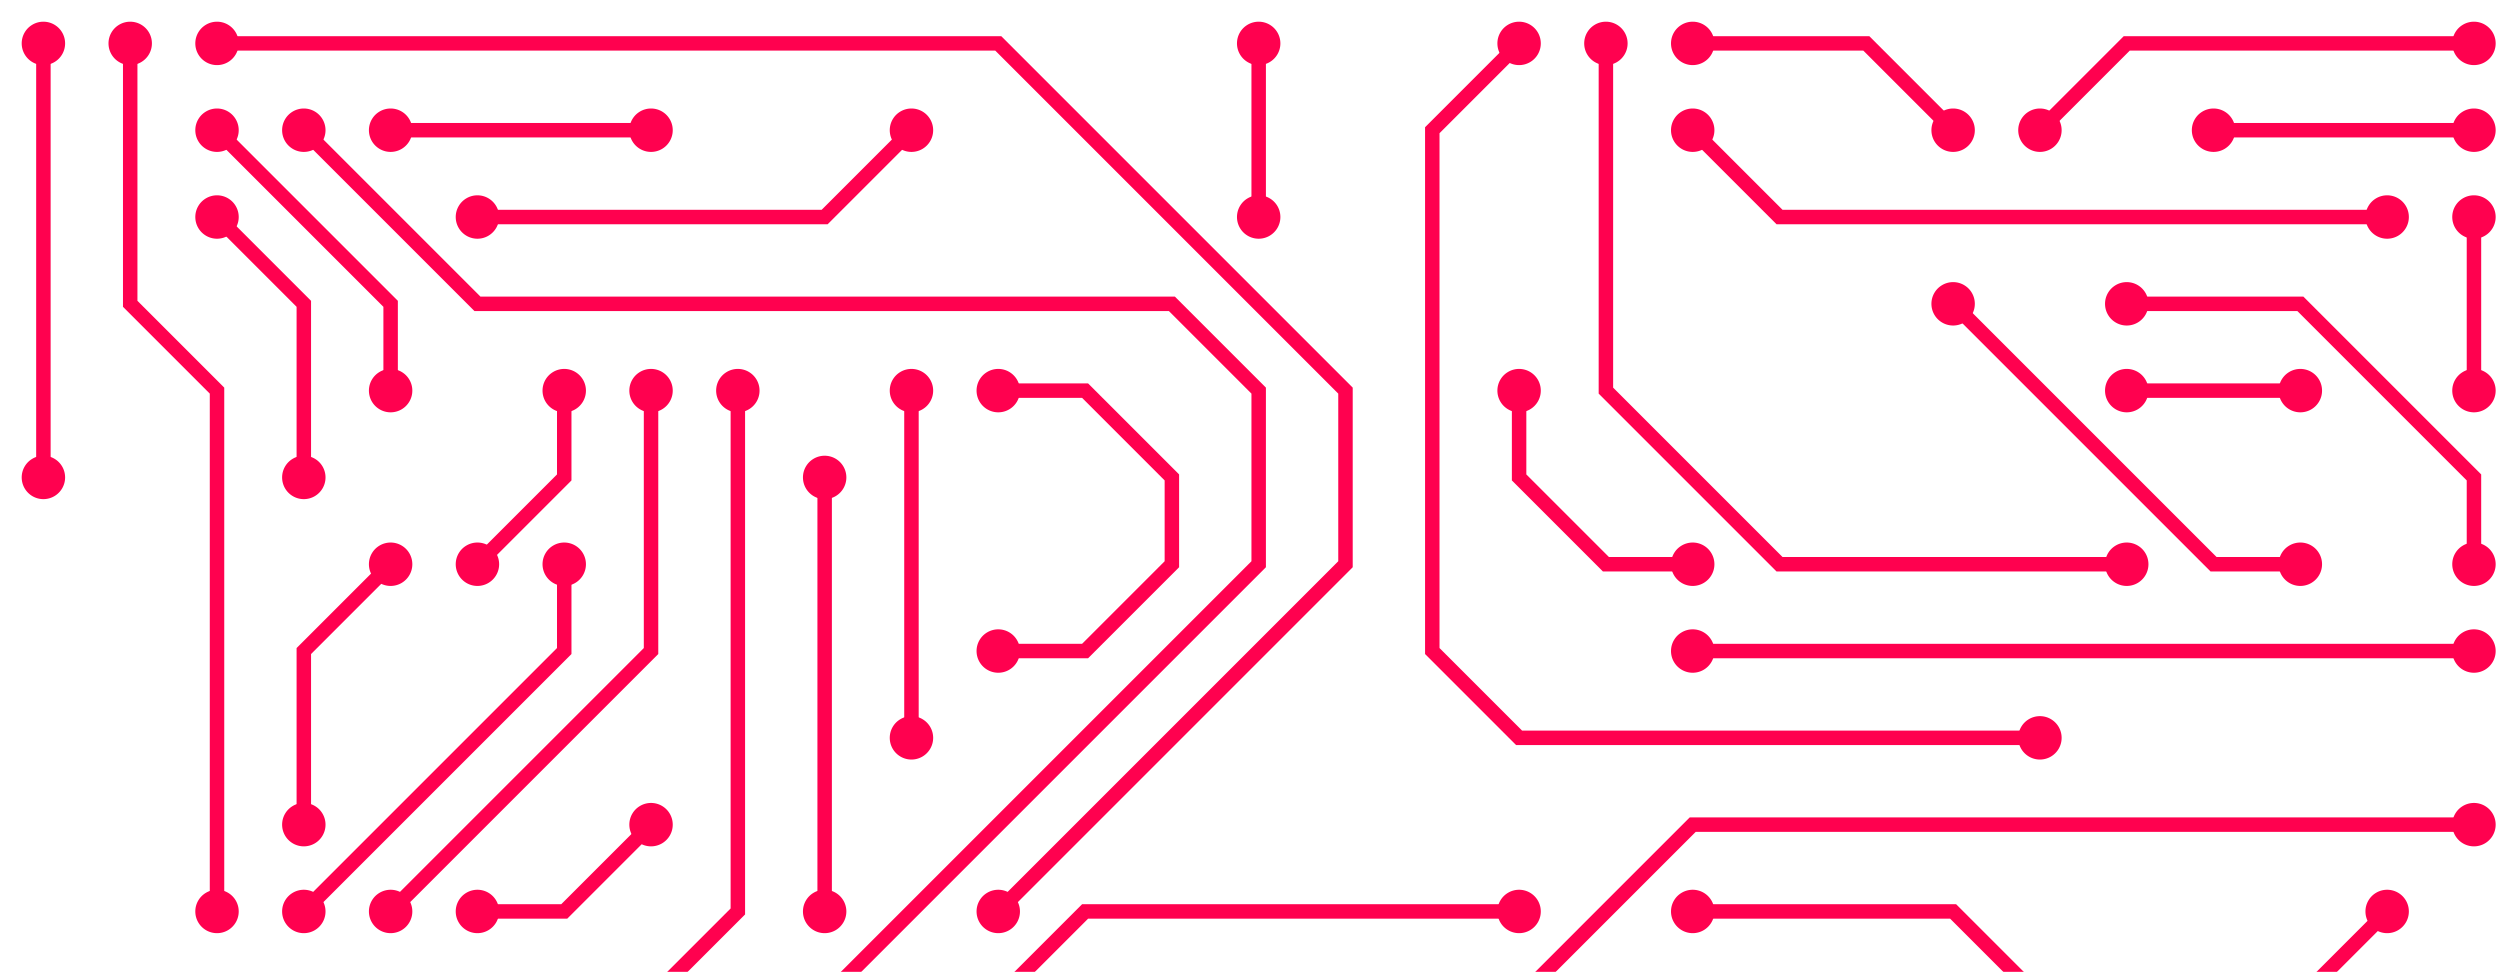 <svg xmlns="http://www.w3.org/2000/svg" version="1.1" xmlns:xlink="http://www.w3.org/1999/xlink" xmlns:svgjs="http://svgjs.dev/svgjs" width="1440" height="560" preserveAspectRatio="none" viewBox="0 0 1440 560"><g mask="url(&quot;#SvgjsMask1132&quot;)" fill="none"><g mask="url(&quot;#SvgjsMask1133&quot;)"><path d="M25 275L25 25" stroke-width="8.33" stroke="rgba(255, 1, 79, 1)"></path><path d="M12.5 275 a12.5 12.5 0 1 0 25 0 a12.5 12.5 0 1 0 -25 0zM12.5 25 a12.5 12.5 0 1 0 25 0 a12.5 12.5 0 1 0 -25 0z" fill="rgba(255, 1, 79, 1)"></path><path d="M575 525L775 325L775 225L575 25L125 25" stroke-width="8.33" stroke="rgba(255, 1, 79, 1)"></path><path d="M562.5 525 a12.5 12.5 0 1 0 25 0 a12.5 12.5 0 1 0 -25 0zM112.5 25 a12.5 12.5 0 1 0 25 0 a12.5 12.5 0 1 0 -25 0z" fill="rgba(255, 1, 79, 1)"></path><path d="M175 75L275 175L675 175L725 225L725 325L475 575L425 575" stroke-width="8.33" stroke="rgba(255, 1, 79, 1)"></path><path d="M162.5 75 a12.5 12.5 0 1 0 25 0 a12.5 12.5 0 1 0 -25 0zM412.5 575 a12.5 12.5 0 1 0 25 0 a12.5 12.5 0 1 0 -25 0z" fill="rgba(255, 1, 79, 1)"></path><path d="M975 375L1425 375" stroke-width="8.33" stroke="rgba(255, 1, 79, 1)"></path><path d="M962.5 375 a12.5 12.5 0 1 0 25 0 a12.5 12.5 0 1 0 -25 0zM1412.5 375 a12.5 12.5 0 1 0 25 0 a12.5 12.5 0 1 0 -25 0z" fill="rgba(255, 1, 79, 1)"></path><path d="M1225 325L1025 325L925 225L925 25" stroke-width="8.33" stroke="rgba(255, 1, 79, 1)"></path><path d="M1212.5 325 a12.5 12.5 0 1 0 25 0 a12.5 12.5 0 1 0 -25 0zM912.5 25 a12.5 12.5 0 1 0 25 0 a12.5 12.5 0 1 0 -25 0z" fill="rgba(255, 1, 79, 1)"></path><path d="M425 225L425 525L375 575L25 575" stroke-width="8.33" stroke="rgba(255, 1, 79, 1)"></path><path d="M412.5 225 a12.5 12.5 0 1 0 25 0 a12.5 12.5 0 1 0 -25 0zM12.5 575 a12.5 12.5 0 1 0 25 0 a12.5 12.5 0 1 0 -25 0z" fill="rgba(255, 1, 79, 1)"></path><path d="M475 275L475 525" stroke-width="8.33" stroke="rgba(255, 1, 79, 1)"></path><path d="M462.5 275 a12.5 12.5 0 1 0 25 0 a12.5 12.5 0 1 0 -25 0zM462.5 525 a12.5 12.5 0 1 0 25 0 a12.5 12.5 0 1 0 -25 0z" fill="rgba(255, 1, 79, 1)"></path><path d="M1175 425L875 425L825 375L825 75L875 25" stroke-width="8.33" stroke="rgba(255, 1, 79, 1)"></path><path d="M1162.5 425 a12.5 12.5 0 1 0 25 0 a12.5 12.5 0 1 0 -25 0zM862.5 25 a12.5 12.5 0 1 0 25 0 a12.5 12.5 0 1 0 -25 0z" fill="rgba(255, 1, 79, 1)"></path><path d="M875 525L625 525L575 575L525 575" stroke-width="8.33" stroke="rgba(255, 1, 79, 1)"></path><path d="M862.5 525 a12.5 12.5 0 1 0 25 0 a12.5 12.5 0 1 0 -25 0zM512.5 575 a12.5 12.5 0 1 0 25 0 a12.5 12.5 0 1 0 -25 0z" fill="rgba(255, 1, 79, 1)"></path><path d="M525 225L525 425" stroke-width="8.33" stroke="rgba(255, 1, 79, 1)"></path><path d="M512.5 225 a12.5 12.5 0 1 0 25 0 a12.5 12.5 0 1 0 -25 0zM512.5 425 a12.5 12.5 0 1 0 25 0 a12.5 12.5 0 1 0 -25 0z" fill="rgba(255, 1, 79, 1)"></path><path d="M875 575L975 475L1425 475" stroke-width="8.33" stroke="rgba(255, 1, 79, 1)"></path><path d="M862.5 575 a12.5 12.5 0 1 0 25 0 a12.5 12.5 0 1 0 -25 0zM1412.5 475 a12.5 12.5 0 1 0 25 0 a12.5 12.5 0 1 0 -25 0z" fill="rgba(255, 1, 79, 1)"></path><path d="M225 525L375 375L375 225" stroke-width="8.33" stroke="rgba(255, 1, 79, 1)"></path><path d="M212.5 525 a12.5 12.5 0 1 0 25 0 a12.5 12.5 0 1 0 -25 0zM362.5 225 a12.5 12.5 0 1 0 25 0 a12.5 12.5 0 1 0 -25 0z" fill="rgba(255, 1, 79, 1)"></path><path d="M1225 175L1325 175L1425 275L1425 325" stroke-width="8.33" stroke="rgba(255, 1, 79, 1)"></path><path d="M1212.5 175 a12.5 12.5 0 1 0 25 0 a12.5 12.5 0 1 0 -25 0zM1412.5 325 a12.5 12.5 0 1 0 25 0 a12.5 12.5 0 1 0 -25 0z" fill="rgba(255, 1, 79, 1)"></path><path d="M125 525L125 225L75 175L75 25" stroke-width="8.33" stroke="rgba(255, 1, 79, 1)"></path><path d="M112.5 525 a12.5 12.5 0 1 0 25 0 a12.5 12.5 0 1 0 -25 0zM62.5 25 a12.5 12.5 0 1 0 25 0 a12.5 12.5 0 1 0 -25 0z" fill="rgba(255, 1, 79, 1)"></path><path d="M375 75L225 75" stroke-width="8.33" stroke="rgba(255, 1, 79, 1)"></path><path d="M362.5 75 a12.5 12.5 0 1 0 25 0 a12.5 12.5 0 1 0 -25 0zM212.5 75 a12.5 12.5 0 1 0 25 0 a12.5 12.5 0 1 0 -25 0z" fill="rgba(255, 1, 79, 1)"></path><path d="M1025 575L925 575" stroke-width="8.33" stroke="rgba(255, 1, 79, 1)"></path><path d="M1012.5 575 a12.5 12.5 0 1 0 25 0 a12.5 12.5 0 1 0 -25 0zM912.5 575 a12.5 12.5 0 1 0 25 0 a12.5 12.5 0 1 0 -25 0z" fill="rgba(255, 1, 79, 1)"></path><path d="M225 225L225 175L125 75" stroke-width="8.33" stroke="rgba(255, 1, 79, 1)"></path><path d="M212.5 225 a12.5 12.5 0 1 0 25 0 a12.5 12.5 0 1 0 -25 0zM112.5 75 a12.5 12.5 0 1 0 25 0 a12.5 12.5 0 1 0 -25 0z" fill="rgba(255, 1, 79, 1)"></path><path d="M1125 75L1075 25L975 25" stroke-width="8.33" stroke="rgba(255, 1, 79, 1)"></path><path d="M1112.5 75 a12.5 12.5 0 1 0 25 0 a12.5 12.5 0 1 0 -25 0zM962.5 25 a12.5 12.5 0 1 0 25 0 a12.5 12.5 0 1 0 -25 0z" fill="rgba(255, 1, 79, 1)"></path><path d="M375 475L325 525L275 525" stroke-width="8.33" stroke="rgba(255, 1, 79, 1)"></path><path d="M362.5 475 a12.5 12.5 0 1 0 25 0 a12.5 12.5 0 1 0 -25 0zM262.5 525 a12.5 12.5 0 1 0 25 0 a12.5 12.5 0 1 0 -25 0z" fill="rgba(255, 1, 79, 1)"></path><path d="M1275 575L1325 575L1375 525" stroke-width="8.33" stroke="rgba(255, 1, 79, 1)"></path><path d="M1262.5 575 a12.5 12.5 0 1 0 25 0 a12.5 12.5 0 1 0 -25 0zM1362.5 525 a12.5 12.5 0 1 0 25 0 a12.5 12.5 0 1 0 -25 0z" fill="rgba(255, 1, 79, 1)"></path><path d="M1175 75L1225 25L1425 25" stroke-width="8.33" stroke="rgba(255, 1, 79, 1)"></path><path d="M1162.5 75 a12.5 12.5 0 1 0 25 0 a12.5 12.5 0 1 0 -25 0zM1412.5 25 a12.5 12.5 0 1 0 25 0 a12.5 12.5 0 1 0 -25 0z" fill="rgba(255, 1, 79, 1)"></path><path d="M175 275L175 175L125 125" stroke-width="8.33" stroke="rgba(255, 1, 79, 1)"></path><path d="M162.5 275 a12.5 12.5 0 1 0 25 0 a12.5 12.5 0 1 0 -25 0zM112.5 125 a12.5 12.5 0 1 0 25 0 a12.5 12.5 0 1 0 -25 0z" fill="rgba(255, 1, 79, 1)"></path><path d="M325 325L325 375L175 525" stroke-width="8.33" stroke="rgba(255, 1, 79, 1)"></path><path d="M312.5 325 a12.5 12.5 0 1 0 25 0 a12.5 12.5 0 1 0 -25 0zM162.5 525 a12.5 12.5 0 1 0 25 0 a12.5 12.5 0 1 0 -25 0z" fill="rgba(255, 1, 79, 1)"></path><path d="M575 375L625 375L675 325L675 275L625 225L575 225" stroke-width="8.33" stroke="rgba(255, 1, 79, 1)"></path><path d="M562.5 375 a12.5 12.5 0 1 0 25 0 a12.5 12.5 0 1 0 -25 0zM562.5 225 a12.5 12.5 0 1 0 25 0 a12.5 12.5 0 1 0 -25 0z" fill="rgba(255, 1, 79, 1)"></path><path d="M875 225L875 275L925 325L975 325" stroke-width="8.33" stroke="rgba(255, 1, 79, 1)"></path><path d="M862.5 225 a12.5 12.5 0 1 0 25 0 a12.5 12.5 0 1 0 -25 0zM962.5 325 a12.5 12.5 0 1 0 25 0 a12.5 12.5 0 1 0 -25 0z" fill="rgba(255, 1, 79, 1)"></path><path d="M1125 175L1275 325L1325 325" stroke-width="8.33" stroke="rgba(255, 1, 79, 1)"></path><path d="M1112.5 175 a12.5 12.5 0 1 0 25 0 a12.5 12.5 0 1 0 -25 0zM1312.5 325 a12.5 12.5 0 1 0 25 0 a12.5 12.5 0 1 0 -25 0z" fill="rgba(255, 1, 79, 1)"></path><path d="M225 325L175 375L175 475" stroke-width="8.33" stroke="rgba(255, 1, 79, 1)"></path><path d="M212.5 325 a12.5 12.5 0 1 0 25 0 a12.5 12.5 0 1 0 -25 0zM162.5 475 a12.5 12.5 0 1 0 25 0 a12.5 12.5 0 1 0 -25 0z" fill="rgba(255, 1, 79, 1)"></path><path d="M275 325L325 275L325 225" stroke-width="8.33" stroke="rgba(255, 1, 79, 1)"></path><path d="M262.5 325 a12.5 12.5 0 1 0 25 0 a12.5 12.5 0 1 0 -25 0zM312.5 225 a12.5 12.5 0 1 0 25 0 a12.5 12.5 0 1 0 -25 0z" fill="rgba(255, 1, 79, 1)"></path><path d="M1375 125L1025 125L975 75" stroke-width="8.33" stroke="rgba(255, 1, 79, 1)"></path><path d="M1362.5 125 a12.5 12.5 0 1 0 25 0 a12.5 12.5 0 1 0 -25 0zM962.5 75 a12.5 12.5 0 1 0 25 0 a12.5 12.5 0 1 0 -25 0z" fill="rgba(255, 1, 79, 1)"></path><path d="M1425 125L1425 225" stroke-width="8.33" stroke="rgba(255, 1, 79, 1)"></path><path d="M1412.5 125 a12.5 12.5 0 1 0 25 0 a12.5 12.5 0 1 0 -25 0zM1412.5 225 a12.5 12.5 0 1 0 25 0 a12.5 12.5 0 1 0 -25 0z" fill="rgba(255, 1, 79, 1)"></path><path d="M725 125L725 25" stroke-width="8.33" stroke="rgba(255, 1, 79, 1)"></path><path d="M712.5 125 a12.5 12.5 0 1 0 25 0 a12.5 12.5 0 1 0 -25 0zM712.5 25 a12.5 12.5 0 1 0 25 0 a12.5 12.5 0 1 0 -25 0z" fill="rgba(255, 1, 79, 1)"></path><path d="M1275 75L1425 75" stroke-width="8.33" stroke="rgba(255, 1, 79, 1)"></path><path d="M1262.5 75 a12.5 12.5 0 1 0 25 0 a12.5 12.5 0 1 0 -25 0zM1412.5 75 a12.5 12.5 0 1 0 25 0 a12.5 12.5 0 1 0 -25 0z" fill="rgba(255, 1, 79, 1)"></path><path d="M1175 575L1125 525L975 525" stroke-width="8.33" stroke="rgba(255, 1, 79, 1)"></path><path d="M1162.5 575 a12.5 12.5 0 1 0 25 0 a12.5 12.5 0 1 0 -25 0zM962.5 525 a12.5 12.5 0 1 0 25 0 a12.5 12.5 0 1 0 -25 0z" fill="rgba(255, 1, 79, 1)"></path><path d="M1325 225L1225 225" stroke-width="8.33" stroke="rgba(255, 1, 79, 1)"></path><path d="M1312.5 225 a12.5 12.5 0 1 0 25 0 a12.5 12.5 0 1 0 -25 0zM1212.5 225 a12.5 12.5 0 1 0 25 0 a12.5 12.5 0 1 0 -25 0z" fill="rgba(255, 1, 79, 1)"></path><path d="M525 75L475 125L275 125" stroke-width="8.33" stroke="rgba(255, 1, 79, 1)"></path><path d="M512.5 75 a12.5 12.5 0 1 0 25 0 a12.5 12.5 0 1 0 -25 0zM262.5 125 a12.5 12.5 0 1 0 25 0 a12.5 12.5 0 1 0 -25 0z" fill="rgba(255, 1, 79, 1)"></path></g></g><defs><mask id="SvgjsMask1132"><rect width="1440" height="560" fill="#ffffff"></rect></mask><mask id="SvgjsMask1133"><rect width="1440" height="560" fill="white"></rect><path d="M18.75 275 a6.25 6.25 0 1 0 12.5 0 a6.25 6.25 0 1 0 -12.5 0zM18.75 25 a6.25 6.25 0 1 0 12.5 0 a6.25 6.25 0 1 0 -12.5 0z" fill="black"></path><path d="M568.75 525 a6.25 6.25 0 1 0 12.5 0 a6.25 6.25 0 1 0 -12.5 0zM118.75 25 a6.25 6.25 0 1 0 12.5 0 a6.25 6.25 0 1 0 -12.5 0z" fill="black"></path><path d="M168.75 75 a6.25 6.25 0 1 0 12.5 0 a6.25 6.25 0 1 0 -12.5 0zM418.75 575 a6.25 6.25 0 1 0 12.5 0 a6.25 6.25 0 1 0 -12.5 0z" fill="black"></path><path d="M968.75 375 a6.25 6.25 0 1 0 12.5 0 a6.25 6.25 0 1 0 -12.5 0zM1418.75 375 a6.25 6.25 0 1 0 12.5 0 a6.25 6.25 0 1 0 -12.5 0z" fill="black"></path><path d="M1218.75 325 a6.25 6.25 0 1 0 12.5 0 a6.25 6.25 0 1 0 -12.5 0zM918.75 25 a6.25 6.25 0 1 0 12.5 0 a6.25 6.25 0 1 0 -12.5 0z" fill="black"></path><path d="M418.75 225 a6.25 6.25 0 1 0 12.5 0 a6.25 6.25 0 1 0 -12.5 0zM18.75 575 a6.25 6.25 0 1 0 12.5 0 a6.25 6.25 0 1 0 -12.5 0z" fill="black"></path><path d="M468.75 275 a6.25 6.25 0 1 0 12.5 0 a6.25 6.25 0 1 0 -12.5 0zM468.75 525 a6.25 6.25 0 1 0 12.5 0 a6.25 6.25 0 1 0 -12.5 0z" fill="black"></path><path d="M1168.75 425 a6.25 6.25 0 1 0 12.5 0 a6.25 6.25 0 1 0 -12.5 0zM868.75 25 a6.25 6.25 0 1 0 12.5 0 a6.25 6.25 0 1 0 -12.5 0z" fill="black"></path><path d="M868.75 525 a6.25 6.25 0 1 0 12.5 0 a6.25 6.25 0 1 0 -12.5 0zM518.75 575 a6.25 6.25 0 1 0 12.5 0 a6.25 6.25 0 1 0 -12.5 0z" fill="black"></path><path d="M518.75 225 a6.25 6.25 0 1 0 12.5 0 a6.25 6.25 0 1 0 -12.5 0zM518.75 425 a6.25 6.25 0 1 0 12.5 0 a6.25 6.25 0 1 0 -12.5 0z" fill="black"></path><path d="M868.75 575 a6.25 6.25 0 1 0 12.5 0 a6.25 6.25 0 1 0 -12.5 0zM1418.75 475 a6.25 6.25 0 1 0 12.5 0 a6.25 6.25 0 1 0 -12.5 0z" fill="black"></path><path d="M218.75 525 a6.25 6.25 0 1 0 12.5 0 a6.25 6.25 0 1 0 -12.5 0zM368.75 225 a6.25 6.25 0 1 0 12.5 0 a6.25 6.25 0 1 0 -12.5 0z" fill="black"></path><path d="M1218.75 175 a6.25 6.25 0 1 0 12.5 0 a6.25 6.25 0 1 0 -12.5 0zM1418.75 325 a6.25 6.25 0 1 0 12.5 0 a6.25 6.25 0 1 0 -12.5 0z" fill="black"></path><path d="M118.75 525 a6.25 6.25 0 1 0 12.5 0 a6.25 6.25 0 1 0 -12.5 0zM68.75 25 a6.25 6.25 0 1 0 12.5 0 a6.25 6.25 0 1 0 -12.5 0z" fill="black"></path><path d="M368.75 75 a6.25 6.25 0 1 0 12.5 0 a6.25 6.25 0 1 0 -12.5 0zM218.75 75 a6.25 6.25 0 1 0 12.5 0 a6.25 6.25 0 1 0 -12.5 0z" fill="black"></path><path d="M1018.75 575 a6.25 6.25 0 1 0 12.5 0 a6.25 6.25 0 1 0 -12.5 0zM918.75 575 a6.25 6.25 0 1 0 12.5 0 a6.25 6.25 0 1 0 -12.5 0z" fill="black"></path><path d="M218.75 225 a6.25 6.25 0 1 0 12.5 0 a6.25 6.25 0 1 0 -12.5 0zM118.75 75 a6.25 6.25 0 1 0 12.5 0 a6.25 6.25 0 1 0 -12.5 0z" fill="black"></path><path d="M1118.75 75 a6.25 6.25 0 1 0 12.5 0 a6.25 6.25 0 1 0 -12.5 0zM968.75 25 a6.25 6.25 0 1 0 12.5 0 a6.25 6.25 0 1 0 -12.5 0z" fill="black"></path><path d="M368.75 475 a6.25 6.25 0 1 0 12.5 0 a6.25 6.25 0 1 0 -12.5 0zM268.75 525 a6.25 6.25 0 1 0 12.5 0 a6.25 6.25 0 1 0 -12.5 0z" fill="black"></path><path d="M1268.75 575 a6.25 6.25 0 1 0 12.5 0 a6.25 6.25 0 1 0 -12.5 0zM1368.75 525 a6.25 6.25 0 1 0 12.5 0 a6.25 6.25 0 1 0 -12.5 0z" fill="black"></path><path d="M1168.75 75 a6.25 6.25 0 1 0 12.5 0 a6.25 6.25 0 1 0 -12.5 0zM1418.75 25 a6.25 6.25 0 1 0 12.5 0 a6.25 6.25 0 1 0 -12.5 0z" fill="black"></path><path d="M168.75 275 a6.25 6.25 0 1 0 12.5 0 a6.25 6.25 0 1 0 -12.5 0zM118.75 125 a6.25 6.25 0 1 0 12.5 0 a6.25 6.25 0 1 0 -12.5 0z" fill="black"></path><path d="M318.75 325 a6.25 6.25 0 1 0 12.5 0 a6.25 6.25 0 1 0 -12.5 0zM168.75 525 a6.25 6.25 0 1 0 12.5 0 a6.25 6.25 0 1 0 -12.5 0z" fill="black"></path><path d="M568.75 375 a6.25 6.25 0 1 0 12.5 0 a6.25 6.25 0 1 0 -12.5 0zM568.75 225 a6.25 6.25 0 1 0 12.5 0 a6.25 6.25 0 1 0 -12.5 0z" fill="black"></path><path d="M868.75 225 a6.25 6.25 0 1 0 12.5 0 a6.25 6.25 0 1 0 -12.5 0zM968.75 325 a6.25 6.25 0 1 0 12.5 0 a6.25 6.25 0 1 0 -12.5 0z" fill="black"></path><path d="M1118.75 175 a6.25 6.25 0 1 0 12.5 0 a6.25 6.25 0 1 0 -12.5 0zM1318.75 325 a6.25 6.25 0 1 0 12.5 0 a6.25 6.25 0 1 0 -12.5 0z" fill="black"></path><path d="M218.75 325 a6.25 6.25 0 1 0 12.5 0 a6.25 6.25 0 1 0 -12.5 0zM168.75 475 a6.25 6.25 0 1 0 12.5 0 a6.25 6.25 0 1 0 -12.5 0z" fill="black"></path><path d="M268.75 325 a6.25 6.25 0 1 0 12.5 0 a6.25 6.25 0 1 0 -12.5 0zM318.75 225 a6.25 6.25 0 1 0 12.5 0 a6.25 6.25 0 1 0 -12.5 0z" fill="black"></path><path d="M1368.75 125 a6.25 6.25 0 1 0 12.5 0 a6.25 6.25 0 1 0 -12.5 0zM968.75 75 a6.25 6.25 0 1 0 12.5 0 a6.25 6.25 0 1 0 -12.5 0z" fill="black"></path><path d="M1418.75 125 a6.25 6.25 0 1 0 12.5 0 a6.25 6.25 0 1 0 -12.5 0zM1418.75 225 a6.25 6.25 0 1 0 12.5 0 a6.25 6.25 0 1 0 -12.5 0z" fill="black"></path><path d="M718.75 125 a6.25 6.25 0 1 0 12.5 0 a6.25 6.25 0 1 0 -12.5 0zM718.75 25 a6.25 6.25 0 1 0 12.5 0 a6.25 6.25 0 1 0 -12.5 0z" fill="black"></path><path d="M1268.75 75 a6.25 6.25 0 1 0 12.5 0 a6.25 6.25 0 1 0 -12.5 0zM1418.75 75 a6.25 6.25 0 1 0 12.5 0 a6.25 6.25 0 1 0 -12.5 0z" fill="black"></path><path d="M1168.75 575 a6.25 6.25 0 1 0 12.5 0 a6.25 6.25 0 1 0 -12.5 0zM968.75 525 a6.25 6.25 0 1 0 12.5 0 a6.25 6.25 0 1 0 -12.5 0z" fill="black"></path><path d="M1318.75 225 a6.25 6.25 0 1 0 12.5 0 a6.25 6.25 0 1 0 -12.5 0zM1218.75 225 a6.25 6.25 0 1 0 12.5 0 a6.25 6.25 0 1 0 -12.5 0z" fill="black"></path><path d="M518.75 75 a6.25 6.25 0 1 0 12.5 0 a6.25 6.25 0 1 0 -12.5 0zM268.75 125 a6.25 6.25 0 1 0 12.5 0 a6.25 6.25 0 1 0 -12.5 0z" fill="black"></path></mask></defs></svg>